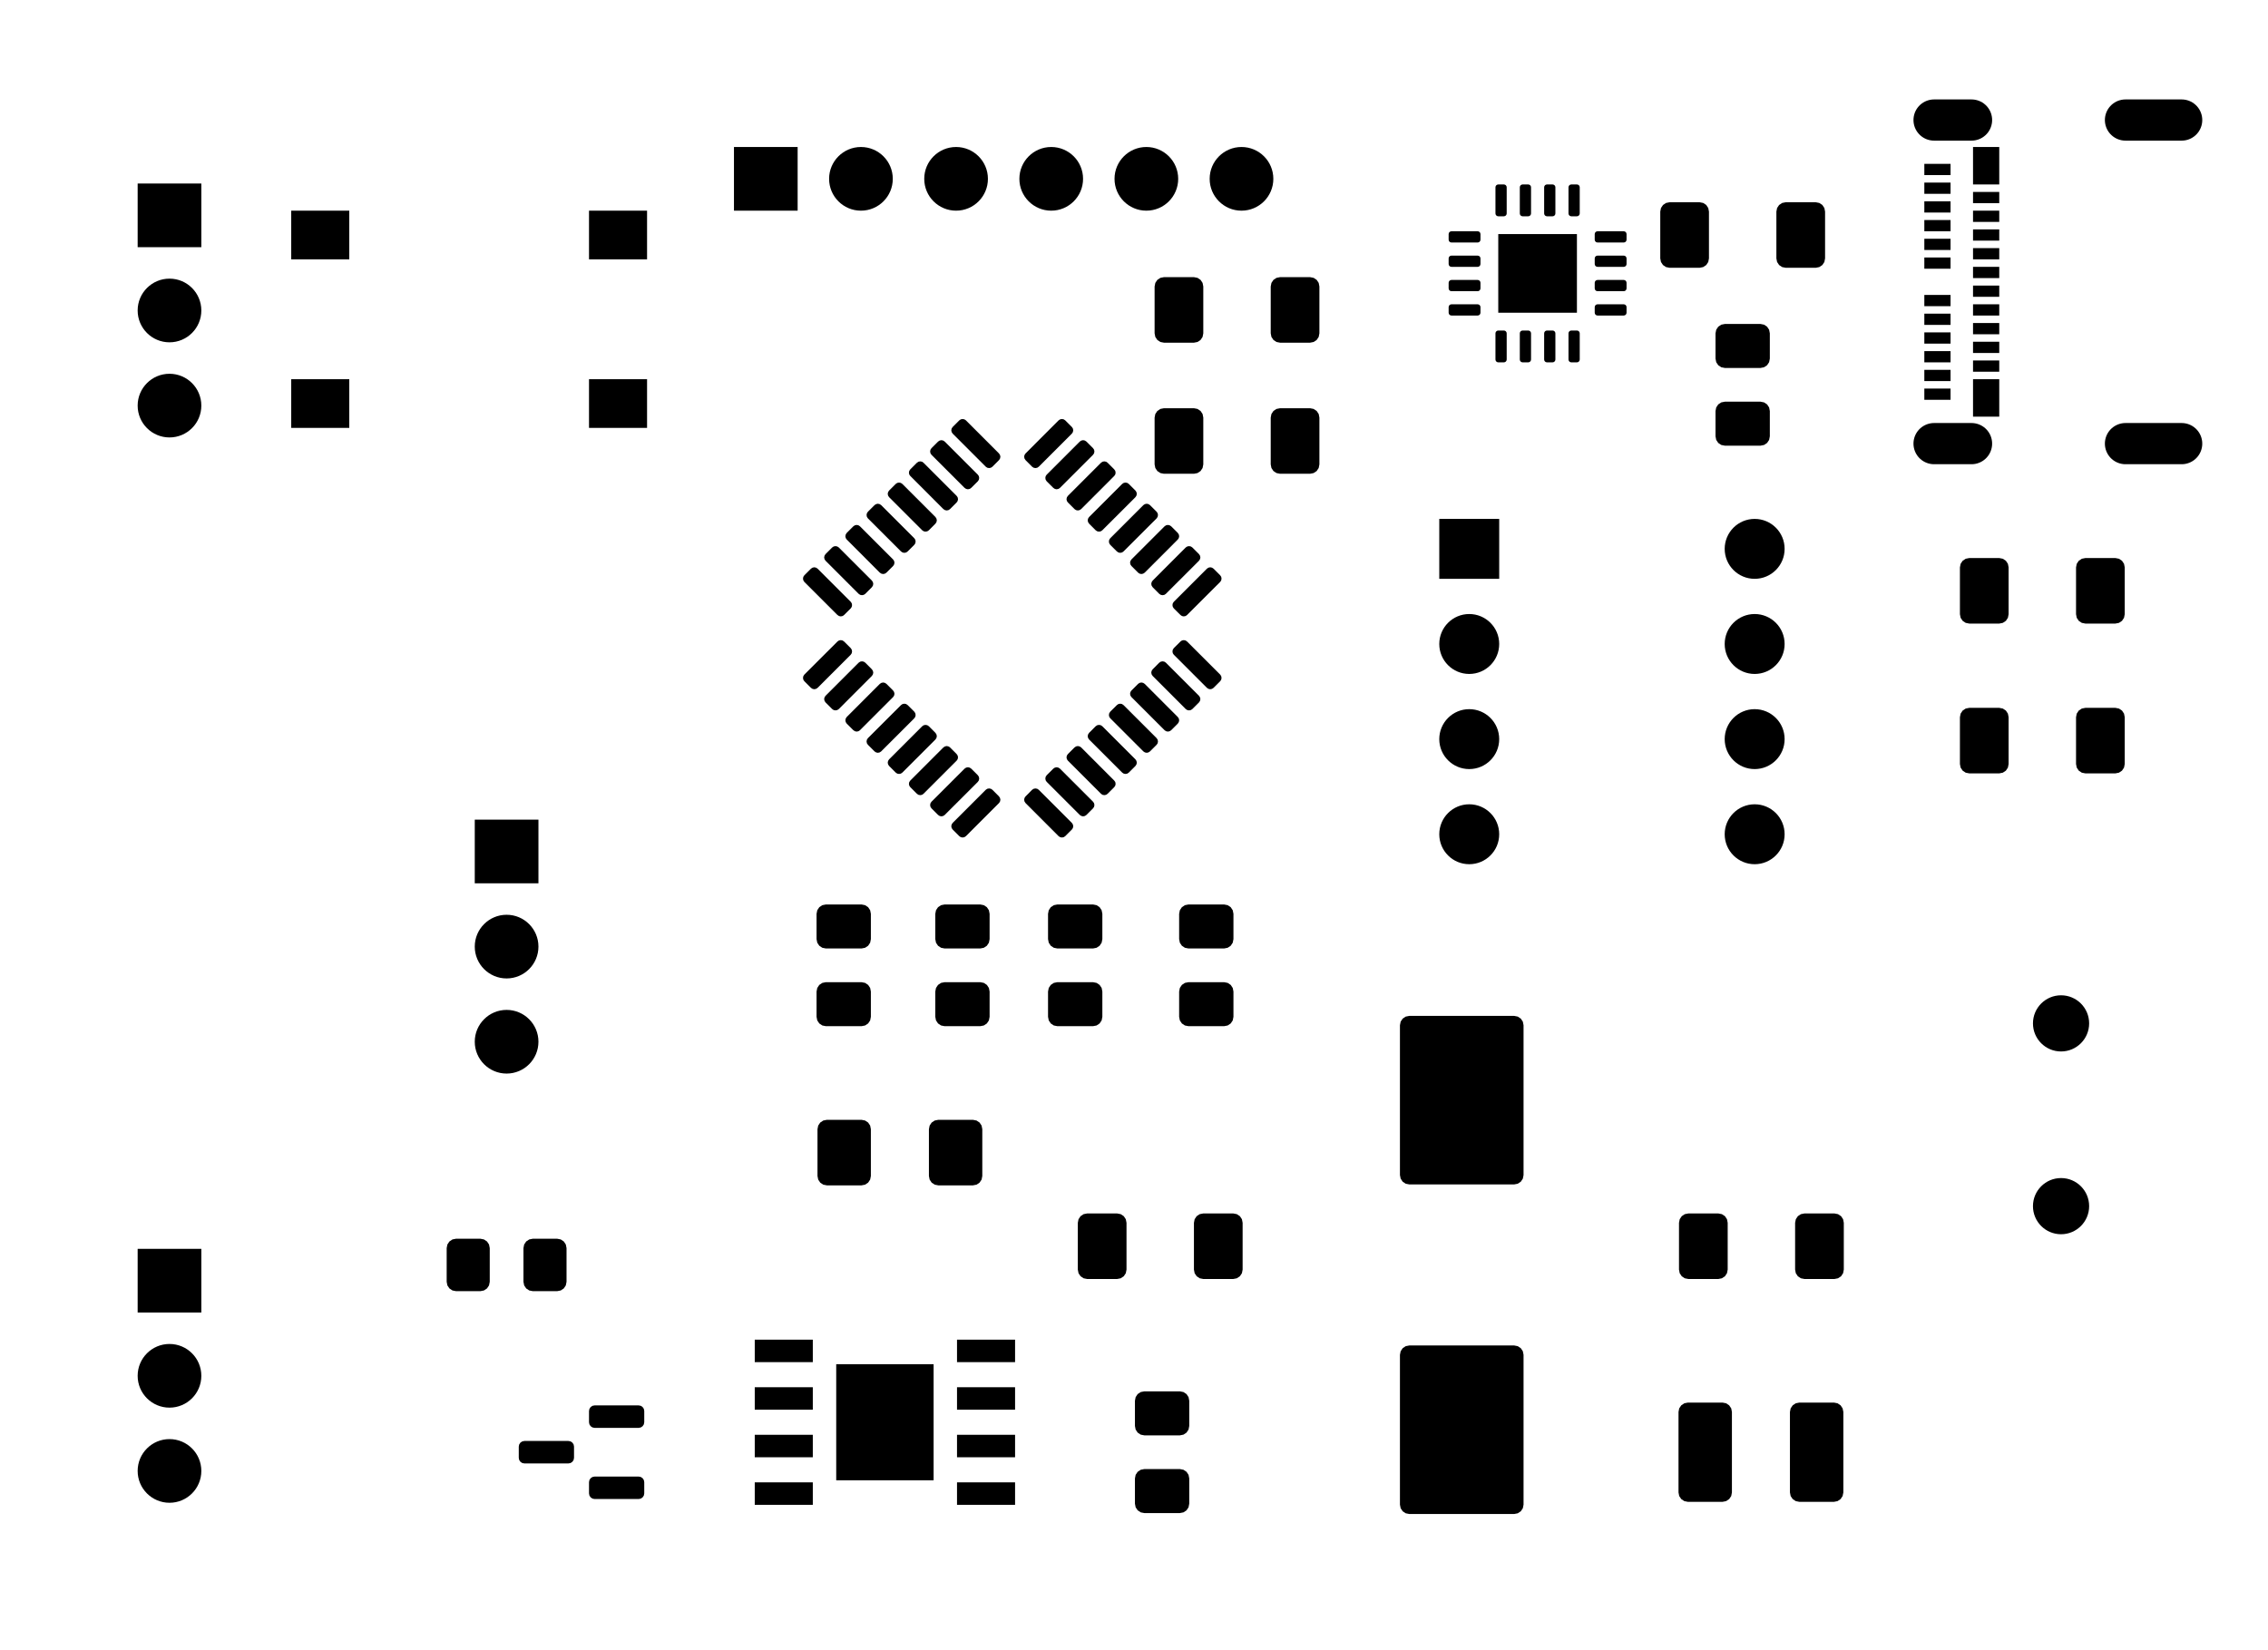 <?xml version="1.0" standalone="no"?>
 <!DOCTYPE svg PUBLIC "-//W3C//DTD SVG 1.1//EN" 
 "http://www.w3.org/Graphics/SVG/1.1/DTD/svg11.dtd"> 
<svg
  xmlns:svg="http://www.w3.org/2000/svg"
  xmlns="http://www.w3.org/2000/svg"
  xmlns:xlink="http://www.w3.org/1999/xlink"
  version="1.1"
  width="60.55mm" height="44.05mm" viewBox="136.975 81.475 60.55 44.05">
<title>SVG Image created as TPS_Calibration_Board-F_Mask.svg date 2025/05/30 06:41:43 </title>
  <desc>Image generated by PCBNEW </desc>
<g style="fill:#000000; fill-opacity:1;stroke:#000000; stroke-opacity:1;
stroke-linecap:round; stroke-linejoin:round;"
 transform="translate(0 0) scale(1 1)">
</g>
<g style="fill:#000000; fill-opacity:1; stroke:none;">
<circle cx="192" cy="108.8" r="0.75" /> 
</g>
<g style="fill:#000000; fill-opacity:1; stroke:none;">
<circle cx="192" cy="113.68" r="0.75" /> 
<path style="fill:#000000; fill-opacity:1; stroke:none;fill-rule:evenodd;"
d="M 175.65,87.725
175.656,87.696
175.672,87.672
175.696,87.656
175.725,87.65
176.425,87.65
176.454,87.656
176.478,87.672
176.494,87.696
176.5,87.725
176.5,87.875
176.494,87.904
176.478,87.928
176.454,87.944
176.425,87.95
175.725,87.95
175.696,87.944
175.672,87.928
175.656,87.904
175.65,87.875
Z" /> 
<path style="fill:#000000; fill-opacity:1; stroke:none;fill-rule:evenodd;"
d="M 175.65,88.375
175.656,88.346
175.672,88.322
175.696,88.306
175.725,88.3
176.425,88.3
176.454,88.306
176.478,88.322
176.494,88.346
176.5,88.375
176.5,88.525
176.494,88.554
176.478,88.578
176.454,88.594
176.425,88.6
175.725,88.6
175.696,88.594
175.672,88.578
175.656,88.554
175.65,88.525
Z" /> 
<path style="fill:#000000; fill-opacity:1; stroke:none;fill-rule:evenodd;"
d="M 175.65,89.025
175.656,88.996
175.672,88.972
175.696,88.956
175.725,88.95
176.425,88.95
176.454,88.956
176.478,88.972
176.494,88.996
176.5,89.025
176.5,89.175
176.494,89.204
176.478,89.228
176.454,89.244
176.425,89.25
175.725,89.25
175.696,89.244
175.672,89.228
175.656,89.204
175.65,89.175
Z" /> 
<path style="fill:#000000; fill-opacity:1; stroke:none;fill-rule:evenodd;"
d="M 175.65,89.675
175.656,89.646
175.672,89.622
175.696,89.606
175.725,89.6
176.425,89.6
176.454,89.606
176.478,89.622
176.494,89.646
176.5,89.675
176.5,89.825
176.494,89.854
176.478,89.878
176.454,89.894
176.425,89.9
175.725,89.9
175.696,89.894
175.672,89.878
175.656,89.854
175.65,89.825
Z" /> 
<path style="fill:#000000; fill-opacity:1; stroke:none;fill-rule:evenodd;"
d="M 176.9,90.375
176.906,90.346
176.922,90.322
176.946,90.306
176.975,90.3
177.125,90.3
177.154,90.306
177.178,90.322
177.194,90.346
177.2,90.375
177.2,91.075
177.194,91.104
177.178,91.128
177.154,91.144
177.125,91.15
176.975,91.15
176.946,91.144
176.922,91.128
176.906,91.104
176.9,91.075
Z" /> 
<path style="fill:#000000; fill-opacity:1; stroke:none;fill-rule:evenodd;"
d="M 177.55,90.375
177.556,90.346
177.572,90.322
177.596,90.306
177.625,90.3
177.775,90.3
177.804,90.306
177.828,90.322
177.844,90.346
177.85,90.375
177.85,91.075
177.844,91.104
177.828,91.128
177.804,91.144
177.775,91.15
177.625,91.15
177.596,91.144
177.572,91.128
177.556,91.104
177.55,91.075
Z" /> 
<path style="fill:#000000; fill-opacity:1; stroke:none;fill-rule:evenodd;"
d="M 178.2,90.375
178.206,90.346
178.222,90.322
178.246,90.306
178.275,90.3
178.425,90.3
178.454,90.306
178.478,90.322
178.494,90.346
178.5,90.375
178.5,91.075
178.494,91.104
178.478,91.128
178.454,91.144
178.425,91.15
178.275,91.15
178.246,91.144
178.222,91.128
178.206,91.104
178.2,91.075
Z" /> 
<path style="fill:#000000; fill-opacity:1; stroke:none;fill-rule:evenodd;"
d="M 178.85,90.375
178.856,90.346
178.872,90.322
178.896,90.306
178.925,90.3
179.075,90.3
179.104,90.306
179.128,90.322
179.144,90.346
179.15,90.375
179.15,91.075
179.144,91.104
179.128,91.128
179.104,91.144
179.075,91.15
178.925,91.15
178.896,91.144
178.872,91.128
178.856,91.104
178.85,91.075
Z" /> 
<path style="fill:#000000; fill-opacity:1; stroke:none;fill-rule:evenodd;"
d="M 179.55,89.675
179.556,89.646
179.572,89.622
179.596,89.606
179.625,89.6
180.325,89.6
180.354,89.606
180.378,89.622
180.394,89.646
180.4,89.675
180.4,89.825
180.394,89.854
180.378,89.878
180.354,89.894
180.325,89.9
179.625,89.9
179.596,89.894
179.572,89.878
179.556,89.854
179.55,89.825
Z" /> 
<path style="fill:#000000; fill-opacity:1; stroke:none;fill-rule:evenodd;"
d="M 179.55,89.025
179.556,88.996
179.572,88.972
179.596,88.956
179.625,88.95
180.325,88.95
180.354,88.956
180.378,88.972
180.394,88.996
180.4,89.025
180.4,89.175
180.394,89.204
180.378,89.228
180.354,89.244
180.325,89.25
179.625,89.25
179.596,89.244
179.572,89.228
179.556,89.204
179.55,89.175
Z" /> 
<path style="fill:#000000; fill-opacity:1; stroke:none;fill-rule:evenodd;"
d="M 179.55,88.375
179.556,88.346
179.572,88.322
179.596,88.306
179.625,88.3
180.325,88.3
180.354,88.306
180.378,88.322
180.394,88.346
180.4,88.375
180.4,88.525
180.394,88.554
180.378,88.578
180.354,88.594
180.325,88.6
179.625,88.6
179.596,88.594
179.572,88.578
179.556,88.554
179.55,88.525
Z" /> 
<path style="fill:#000000; fill-opacity:1; stroke:none;fill-rule:evenodd;"
d="M 179.55,87.725
179.556,87.696
179.572,87.672
179.596,87.656
179.625,87.65
180.325,87.65
180.354,87.656
180.378,87.672
180.394,87.696
180.4,87.725
180.4,87.875
180.394,87.904
180.378,87.928
180.354,87.944
180.325,87.95
179.625,87.95
179.596,87.944
179.572,87.928
179.556,87.904
179.55,87.875
Z" /> 
<path style="fill:#000000; fill-opacity:1; stroke:none;fill-rule:evenodd;"
d="M 178.85,86.475
178.856,86.446
178.872,86.422
178.896,86.406
178.925,86.4
179.075,86.4
179.104,86.406
179.128,86.422
179.144,86.446
179.15,86.475
179.15,87.175
179.144,87.204
179.128,87.228
179.104,87.244
179.075,87.25
178.925,87.25
178.896,87.244
178.872,87.228
178.856,87.204
178.85,87.175
Z" /> 
<path style="fill:#000000; fill-opacity:1; stroke:none;fill-rule:evenodd;"
d="M 178.2,86.475
178.206,86.446
178.222,86.422
178.246,86.406
178.275,86.4
178.425,86.4
178.454,86.406
178.478,86.422
178.494,86.446
178.5,86.475
178.5,87.175
178.494,87.204
178.478,87.228
178.454,87.244
178.425,87.25
178.275,87.25
178.246,87.244
178.222,87.228
178.206,87.204
178.2,87.175
Z" /> 
<path style="fill:#000000; fill-opacity:1; stroke:none;fill-rule:evenodd;"
d="M 177.55,86.475
177.556,86.446
177.572,86.422
177.596,86.406
177.625,86.4
177.775,86.4
177.804,86.406
177.828,86.422
177.844,86.446
177.85,86.475
177.85,87.175
177.844,87.204
177.828,87.228
177.804,87.244
177.775,87.25
177.625,87.25
177.596,87.244
177.572,87.228
177.556,87.204
177.55,87.175
Z" /> 
<path style="fill:#000000; fill-opacity:1; stroke:none;fill-rule:evenodd;"
d="M 176.9,86.475
176.906,86.446
176.922,86.422
176.946,86.406
176.975,86.4
177.125,86.4
177.154,86.406
177.178,86.422
177.194,86.446
177.2,86.475
177.2,87.175
177.194,87.204
177.178,87.228
177.154,87.244
177.125,87.25
176.975,87.25
176.946,87.244
176.922,87.228
176.906,87.204
176.9,87.175
Z" /> 
<path style="fill:#000000; fill-opacity:1; stroke:none;fill-rule:evenodd;"
d="M 176.975,89.825
176.975,87.725
179.075,87.725
179.075,89.825
Z" /> 
<path style="fill:#000000; fill-opacity:1; stroke:none;fill-rule:evenodd;"
d="M 158.449,99.664
158.422,99.624
158.413,99.576
158.422,99.528
158.449,99.487
159.333,98.604
159.374,98.576
159.422,98.567
159.469,98.576
159.51,98.604
159.687,98.78
159.714,98.821
159.723,98.869
159.714,98.917
159.687,98.957
158.803,99.841
158.762,99.868
158.714,99.878
158.667,99.868
158.626,99.841
Z" /> 
<path style="fill:#000000; fill-opacity:1; stroke:none;fill-rule:evenodd;"
d="M 159.015,100.23
158.988,100.189
158.978,100.141
158.988,100.094
159.015,100.053
159.899,99.169
159.939,99.142
159.987,99.133
160.035,99.142
160.076,99.169
160.252,99.346
160.279,99.387
160.289,99.434
160.279,99.482
160.252,99.523
159.369,100.407
159.328,100.434
159.28,100.443
159.232,100.434
159.192,100.407
Z" /> 
<path style="fill:#000000; fill-opacity:1; stroke:none;fill-rule:evenodd;"
d="M 159.581,100.796
159.554,100.755
159.544,100.707
159.554,100.659
159.581,100.619
160.464,99.735
160.505,99.708
160.553,99.698
160.601,99.708
160.641,99.735
160.818,99.912
160.845,99.952
160.855,100
160.845,100.048
160.818,100.088
159.934,100.972
159.894,100.999
159.846,101.009
159.798,100.999
159.757,100.972
Z" /> 
<path style="fill:#000000; fill-opacity:1; stroke:none;fill-rule:evenodd;"
d="M 160.146,101.361
160.119,101.321
160.11,101.273
160.119,101.225
160.146,101.184
161.03,100.301
161.071,100.273
161.119,100.264
161.166,100.273
161.207,100.301
161.384,100.477
161.411,100.518
161.42,100.566
161.411,100.614
161.384,100.654
160.5,101.538
160.459,101.565
160.411,101.575
160.364,101.565
160.323,101.538
Z" /> 
<path style="fill:#000000; fill-opacity:1; stroke:none;fill-rule:evenodd;"
d="M 160.712,101.927
160.685,101.886
160.675,101.839
160.685,101.791
160.712,101.75
161.596,100.866
161.636,100.839
161.684,100.83
161.732,100.839
161.773,100.866
161.949,101.043
161.976,101.084
161.986,101.132
161.976,101.179
161.949,101.22
161.065,102.104
161.025,102.131
160.977,102.14
160.929,102.131
160.889,102.104
Z" /> 
<path style="fill:#000000; fill-opacity:1; stroke:none;fill-rule:evenodd;"
d="M 161.278,102.493
161.25,102.452
161.241,102.404
161.25,102.356
161.278,102.316
162.161,101.432
162.202,101.405
162.25,101.395
162.298,101.405
162.338,101.432
162.515,101.609
162.542,101.649
162.552,101.697
162.542,101.745
162.515,101.785
161.631,102.669
161.591,102.697
161.543,102.706
161.495,102.697
161.454,102.669
Z" /> 
<path style="fill:#000000; fill-opacity:1; stroke:none;fill-rule:evenodd;"
d="M 161.843,103.058
161.816,103.018
161.807,102.97
161.816,102.922
161.843,102.882
162.727,101.998
162.768,101.971
162.816,101.961
162.863,101.971
162.904,101.998
163.081,102.174
163.108,102.215
163.117,102.263
163.108,102.311
163.081,102.351
162.197,103.235
162.156,103.262
162.108,103.272
162.061,103.262
162.02,103.235
Z" /> 
<path style="fill:#000000; fill-opacity:1; stroke:none;fill-rule:evenodd;"
d="M 162.409,103.624
162.382,103.584
162.372,103.536
162.382,103.488
162.409,103.447
163.293,102.563
163.333,102.536
163.381,102.527
163.429,102.536
163.47,102.563
163.646,102.74
163.673,102.781
163.683,102.829
163.673,102.876
163.646,102.917
162.763,103.801
162.722,103.828
162.674,103.837
162.626,103.828
162.586,103.801
Z" /> 
<path style="fill:#000000; fill-opacity:1; stroke:none;fill-rule:evenodd;"
d="M 164.354,102.917
164.327,102.876
164.317,102.829
164.327,102.781
164.354,102.74
164.53,102.563
164.571,102.536
164.619,102.527
164.667,102.536
164.707,102.563
165.591,103.447
165.618,103.488
165.628,103.536
165.618,103.584
165.591,103.624
165.414,103.801
165.374,103.828
165.326,103.837
165.278,103.828
165.237,103.801
Z" /> 
<path style="fill:#000000; fill-opacity:1; stroke:none;fill-rule:evenodd;"
d="M 164.919,102.351
164.892,102.311
164.883,102.263
164.892,102.215
164.919,102.174
165.096,101.998
165.137,101.971
165.184,101.961
165.232,101.971
165.273,101.998
166.157,102.882
166.184,102.922
166.193,102.97
166.184,103.018
166.157,103.058
165.98,103.235
165.939,103.262
165.892,103.272
165.844,103.262
165.803,103.235
Z" /> 
<path style="fill:#000000; fill-opacity:1; stroke:none;fill-rule:evenodd;"
d="M 165.485,101.785
165.458,101.745
165.448,101.697
165.458,101.649
165.485,101.609
165.662,101.432
165.702,101.405
165.75,101.395
165.798,101.405
165.839,101.432
166.722,102.316
166.75,102.356
166.759,102.404
166.75,102.452
166.722,102.493
166.546,102.669
166.505,102.697
166.457,102.706
166.409,102.697
166.369,102.669
Z" /> 
<path style="fill:#000000; fill-opacity:1; stroke:none;fill-rule:evenodd;"
d="M 166.051,101.22
166.024,101.179
166.014,101.132
166.024,101.084
166.051,101.043
166.227,100.866
166.268,100.839
166.316,100.83
166.364,100.839
166.404,100.866
167.288,101.75
167.315,101.791
167.325,101.839
167.315,101.886
167.288,101.927
167.111,102.104
167.071,102.131
167.023,102.14
166.975,102.131
166.935,102.104
Z" /> 
<path style="fill:#000000; fill-opacity:1; stroke:none;fill-rule:evenodd;"
d="M 166.616,100.654
166.589,100.614
166.58,100.566
166.589,100.518
166.616,100.477
166.793,100.301
166.834,100.273
166.881,100.264
166.929,100.273
166.97,100.301
167.854,101.184
167.881,101.225
167.89,101.273
167.881,101.321
167.854,101.361
167.677,101.538
167.636,101.565
167.589,101.575
167.541,101.565
167.5,101.538
Z" /> 
<path style="fill:#000000; fill-opacity:1; stroke:none;fill-rule:evenodd;"
d="M 167.182,100.088
167.155,100.048
167.145,100
167.155,99.952
167.182,99.912
167.359,99.735
167.399,99.708
167.447,99.698
167.495,99.708
167.536,99.735
168.419,100.619
168.446,100.659
168.456,100.707
168.446,100.755
168.419,100.796
168.243,100.972
168.202,100.999
168.154,101.009
168.106,100.999
168.066,100.972
Z" /> 
<path style="fill:#000000; fill-opacity:1; stroke:none;fill-rule:evenodd;"
d="M 167.748,99.523
167.721,99.482
167.711,99.434
167.721,99.387
167.748,99.346
167.924,99.169
167.965,99.142
168.013,99.133
168.061,99.142
168.101,99.169
168.985,100.053
169.012,100.094
169.022,100.141
169.012,100.189
168.985,100.23
168.808,100.407
168.768,100.434
168.72,100.443
168.672,100.434
168.631,100.407
Z" /> 
<path style="fill:#000000; fill-opacity:1; stroke:none;fill-rule:evenodd;"
d="M 168.313,98.957
168.286,98.917
168.277,98.869
168.286,98.821
168.313,98.78
168.49,98.604
168.531,98.576
168.578,98.567
168.626,98.576
168.667,98.604
169.551,99.487
169.578,99.528
169.587,99.576
169.578,99.624
169.551,99.664
169.374,99.841
169.333,99.868
169.286,99.878
169.238,99.868
169.197,99.841
Z" /> 
<path style="fill:#000000; fill-opacity:1; stroke:none;fill-rule:evenodd;"
d="M 168.313,97.72
168.286,97.679
168.277,97.631
168.286,97.583
168.313,97.543
169.197,96.659
169.238,96.632
169.286,96.622
169.333,96.632
169.374,96.659
169.551,96.836
169.578,96.876
169.587,96.924
169.578,96.972
169.551,97.013
168.667,97.896
168.626,97.924
168.578,97.933
168.531,97.924
168.49,97.896
Z" /> 
<path style="fill:#000000; fill-opacity:1; stroke:none;fill-rule:evenodd;"
d="M 167.748,97.154
167.721,97.113
167.711,97.066
167.721,97.018
167.748,96.977
168.631,96.093
168.672,96.066
168.72,96.057
168.768,96.066
168.808,96.093
168.985,96.27
169.012,96.311
169.022,96.359
169.012,96.406
168.985,96.447
168.101,97.331
168.061,97.358
168.013,97.367
167.965,97.358
167.924,97.331
Z" /> 
<path style="fill:#000000; fill-opacity:1; stroke:none;fill-rule:evenodd;"
d="M 167.182,96.588
167.155,96.548
167.145,96.5
167.155,96.452
167.182,96.412
168.066,95.528
168.106,95.501
168.154,95.491
168.202,95.501
168.243,95.528
168.419,95.704
168.446,95.745
168.456,95.793
168.446,95.841
168.419,95.881
167.536,96.765
167.495,96.792
167.447,96.802
167.399,96.792
167.359,96.765
Z" /> 
<path style="fill:#000000; fill-opacity:1; stroke:none;fill-rule:evenodd;"
d="M 166.616,96.023
166.589,95.982
166.58,95.934
166.589,95.886
166.616,95.846
167.5,94.962
167.541,94.935
167.589,94.925
167.636,94.935
167.677,94.962
167.854,95.139
167.881,95.179
167.89,95.227
167.881,95.275
167.854,95.316
166.97,96.199
166.929,96.227
166.881,96.236
166.834,96.227
166.793,96.199
Z" /> 
<path style="fill:#000000; fill-opacity:1; stroke:none;fill-rule:evenodd;"
d="M 166.051,95.457
166.024,95.416
166.014,95.368
166.024,95.321
166.051,95.28
166.935,94.396
166.975,94.369
167.023,94.36
167.071,94.369
167.111,94.396
167.288,94.573
167.315,94.614
167.325,94.661
167.315,94.709
167.288,94.75
166.404,95.634
166.364,95.661
166.316,95.67
166.268,95.661
166.227,95.634
Z" /> 
<path style="fill:#000000; fill-opacity:1; stroke:none;fill-rule:evenodd;"
d="M 165.485,94.891
165.458,94.851
165.448,94.803
165.458,94.755
165.485,94.715
166.369,93.831
166.409,93.803
166.457,93.794
166.505,93.803
166.546,93.831
166.722,94.007
166.75,94.048
166.759,94.096
166.75,94.144
166.722,94.184
165.839,95.068
165.798,95.095
165.75,95.105
165.702,95.095
165.662,95.068
Z" /> 
<path style="fill:#000000; fill-opacity:1; stroke:none;fill-rule:evenodd;"
d="M 164.919,94.326
164.892,94.285
164.883,94.237
164.892,94.189
164.919,94.149
165.803,93.265
165.844,93.238
165.892,93.228
165.939,93.238
165.98,93.265
166.157,93.442
166.184,93.482
166.193,93.53
166.184,93.578
166.157,93.618
165.273,94.502
165.232,94.529
165.184,94.539
165.137,94.529
165.096,94.502
Z" /> 
<path style="fill:#000000; fill-opacity:1; stroke:none;fill-rule:evenodd;"
d="M 164.354,93.76
164.327,93.719
164.317,93.671
164.327,93.624
164.354,93.583
165.237,92.699
165.278,92.672
165.326,92.663
165.374,92.672
165.414,92.699
165.591,92.876
165.618,92.916
165.628,92.964
165.618,93.012
165.591,93.053
164.707,93.937
164.667,93.964
164.619,93.973
164.571,93.964
164.53,93.937
Z" /> 
<path style="fill:#000000; fill-opacity:1; stroke:none;fill-rule:evenodd;"
d="M 162.409,93.053
162.382,93.012
162.372,92.964
162.382,92.916
162.409,92.876
162.586,92.699
162.626,92.672
162.674,92.663
162.722,92.672
162.763,92.699
163.646,93.583
163.673,93.624
163.683,93.671
163.673,93.719
163.646,93.76
163.47,93.937
163.429,93.964
163.381,93.973
163.333,93.964
163.293,93.937
Z" /> 
<path style="fill:#000000; fill-opacity:1; stroke:none;fill-rule:evenodd;"
d="M 161.843,93.618
161.816,93.578
161.807,93.53
161.816,93.482
161.843,93.442
162.02,93.265
162.061,93.238
162.108,93.228
162.156,93.238
162.197,93.265
163.081,94.149
163.108,94.189
163.117,94.237
163.108,94.285
163.081,94.326
162.904,94.502
162.863,94.529
162.816,94.539
162.768,94.529
162.727,94.502
Z" /> 
<path style="fill:#000000; fill-opacity:1; stroke:none;fill-rule:evenodd;"
d="M 161.278,94.184
161.25,94.144
161.241,94.096
161.25,94.048
161.278,94.007
161.454,93.831
161.495,93.803
161.543,93.794
161.591,93.803
161.631,93.831
162.515,94.715
162.542,94.755
162.552,94.803
162.542,94.851
162.515,94.891
162.338,95.068
162.298,95.095
162.25,95.105
162.202,95.095
162.161,95.068
Z" /> 
<path style="fill:#000000; fill-opacity:1; stroke:none;fill-rule:evenodd;"
d="M 160.712,94.75
160.685,94.709
160.675,94.661
160.685,94.614
160.712,94.573
160.889,94.396
160.929,94.369
160.977,94.36
161.025,94.369
161.065,94.396
161.949,95.28
161.976,95.321
161.986,95.368
161.976,95.416
161.949,95.457
161.773,95.634
161.732,95.661
161.684,95.67
161.636,95.661
161.596,95.634
Z" /> 
<path style="fill:#000000; fill-opacity:1; stroke:none;fill-rule:evenodd;"
d="M 160.146,95.316
160.119,95.275
160.11,95.227
160.119,95.179
160.146,95.139
160.323,94.962
160.364,94.935
160.411,94.925
160.459,94.935
160.5,94.962
161.384,95.846
161.411,95.886
161.42,95.934
161.411,95.982
161.384,96.023
161.207,96.199
161.166,96.227
161.119,96.236
161.071,96.227
161.03,96.199
Z" /> 
<path style="fill:#000000; fill-opacity:1; stroke:none;fill-rule:evenodd;"
d="M 159.581,95.881
159.554,95.841
159.544,95.793
159.554,95.745
159.581,95.704
159.757,95.528
159.798,95.501
159.846,95.491
159.894,95.501
159.934,95.528
160.818,96.412
160.845,96.452
160.855,96.5
160.845,96.548
160.818,96.588
160.641,96.765
160.601,96.792
160.553,96.802
160.505,96.792
160.464,96.765
Z" /> 
<path style="fill:#000000; fill-opacity:1; stroke:none;fill-rule:evenodd;"
d="M 159.015,96.447
158.988,96.406
158.978,96.359
158.988,96.311
159.015,96.27
159.192,96.093
159.232,96.066
159.28,96.057
159.328,96.066
159.369,96.093
160.252,96.977
160.279,97.018
160.289,97.066
160.279,97.113
160.252,97.154
160.076,97.331
160.035,97.358
159.987,97.367
159.939,97.358
159.899,97.331
Z" /> 
<path style="fill:#000000; fill-opacity:1; stroke:none;fill-rule:evenodd;"
d="M 158.449,97.013
158.422,96.972
158.413,96.924
158.422,96.876
158.449,96.836
158.626,96.659
158.667,96.632
158.714,96.622
158.762,96.632
158.803,96.659
159.687,97.543
159.714,97.583
159.723,97.631
159.714,97.679
159.687,97.72
159.51,97.896
159.469,97.924
159.422,97.933
159.374,97.924
159.333,97.896
Z" /> 
</g>
<g style="fill:#000000; fill-opacity:1; stroke:none;">
<circle cx="183.82" cy="96.13" r="0.8" /> 
<circle cx="183.82" cy="98.67" r="0.8" /> 
<circle cx="183.82" cy="101.21" r="0.8" /> 
<circle cx="183.82" cy="103.75" r="0.8" /> 
<circle cx="176.2" cy="103.75" r="0.8" /> 
<circle cx="176.2" cy="101.21" r="0.8" /> 
<circle cx="176.2" cy="98.67" r="0.8" /> 
<path style="fill:#000000; fill-opacity:1; stroke:none;fill-rule:evenodd;"
d="M 175.4,96.93
175.4,95.33
177,95.33
177,96.93
Z" /> 
<path style="fill:#000000; fill-opacity:1; stroke:none;fill-rule:evenodd;"
d="M 154.25,91.6
154.25,92.9
152.7,92.9
152.7,91.6
Z" /> 
<path style="fill:#000000; fill-opacity:1; stroke:none;fill-rule:evenodd;"
d="M 146.3,91.6
146.3,92.9
144.75,92.9
144.75,91.6
Z" /> 
<path style="fill:#000000; fill-opacity:1; stroke:none;fill-rule:evenodd;"
d="M 154.25,87.1
154.25,88.4
152.7,88.4
152.7,87.1
Z" /> 
<path style="fill:#000000; fill-opacity:1; stroke:none;fill-rule:evenodd;"
d="M 146.3,87.1
146.3,88.4
144.75,88.4
144.75,87.1
Z" /> 
<path style="fill:#000000; fill-opacity:1; stroke:none;fill-rule:evenodd;"
d="M 168.85,114.125
168.869,114.029
168.923,113.948
169.004,113.894
169.1,113.875
169.9,113.875
169.996,113.894
170.077,113.948
170.131,114.029
170.15,114.125
170.15,115.375
170.131,115.471
170.077,115.552
169.996,115.606
169.9,115.625
169.1,115.625
169.004,115.606
168.923,115.552
168.869,115.471
168.85,115.375
Z" /> 
<path style="fill:#000000; fill-opacity:1; stroke:none;fill-rule:evenodd;"
d="M 165.75,114.125
165.769,114.029
165.823,113.948
165.904,113.894
166,113.875
166.8,113.875
166.896,113.894
166.977,113.948
167.031,114.029
167.05,114.125
167.05,115.375
167.031,115.471
166.977,115.552
166.896,115.606
166.8,115.625
166,115.625
165.904,115.606
165.823,115.552
165.769,115.471
165.75,115.375
Z" /> 
<path style="fill:#000000; fill-opacity:1; stroke:none;fill-rule:evenodd;"
d="M 189.3,100.625
189.319,100.529
189.373,100.448
189.454,100.394
189.55,100.375
190.35,100.375
190.446,100.394
190.527,100.448
190.581,100.529
190.6,100.625
190.6,101.875
190.581,101.971
190.527,102.052
190.446,102.106
190.35,102.125
189.55,102.125
189.454,102.106
189.373,102.052
189.319,101.971
189.3,101.875
Z" /> 
<path style="fill:#000000; fill-opacity:1; stroke:none;fill-rule:evenodd;"
d="M 192.4,100.625
192.419,100.529
192.473,100.448
192.554,100.394
192.65,100.375
193.45,100.375
193.546,100.394
193.627,100.448
193.681,100.529
193.7,100.625
193.7,101.875
193.681,101.971
193.627,102.052
193.546,102.106
193.45,102.125
192.65,102.125
192.554,102.106
192.473,102.052
192.419,101.971
192.4,101.875
Z" /> 
<path style="fill:#000000; fill-opacity:1; stroke:none;fill-rule:evenodd;"
d="M 186.2,115.375
186.181,115.471
186.127,115.552
186.046,115.606
185.95,115.625
185.15,115.625
185.054,115.606
184.973,115.552
184.919,115.471
184.9,115.375
184.9,114.125
184.919,114.029
184.973,113.948
185.054,113.894
185.15,113.875
185.95,113.875
186.046,113.894
186.127,113.948
186.181,114.029
186.2,114.125
Z" /> 
<path style="fill:#000000; fill-opacity:1; stroke:none;fill-rule:evenodd;"
d="M 183.1,115.375
183.081,115.471
183.027,115.552
182.946,115.606
182.85,115.625
182.05,115.625
181.954,115.606
181.873,115.552
181.819,115.471
181.8,115.375
181.8,114.125
181.819,114.029
181.873,113.948
181.954,113.894
182.05,113.875
182.85,113.875
182.946,113.894
183.027,113.948
183.081,114.029
183.1,114.125
Z" /> 
<path style="fill:#000000; fill-opacity:1; stroke:none;fill-rule:evenodd;"
d="M 189.3,96.625
189.319,96.529
189.373,96.448
189.454,96.394
189.55,96.375
190.35,96.375
190.446,96.394
190.527,96.448
190.581,96.529
190.6,96.625
190.6,97.875
190.581,97.971
190.527,98.052
190.446,98.106
190.35,98.125
189.55,98.125
189.454,98.106
189.373,98.052
189.319,97.971
189.3,97.875
Z" /> 
<path style="fill:#000000; fill-opacity:1; stroke:none;fill-rule:evenodd;"
d="M 192.4,96.625
192.419,96.529
192.473,96.448
192.554,96.394
192.65,96.375
193.45,96.375
193.546,96.394
193.627,96.448
193.681,96.529
193.7,96.625
193.7,97.875
193.681,97.971
193.627,98.052
193.546,98.106
193.45,98.125
192.65,98.125
192.554,98.106
192.473,98.052
192.419,97.971
192.4,97.875
Z" /> 
<path style="fill:#000000; fill-opacity:1; stroke:none;fill-rule:evenodd;"
d="M 181.3,87.125
181.319,87.029
181.373,86.948
181.454,86.894
181.55,86.875
182.35,86.875
182.446,86.894
182.527,86.948
182.581,87.029
182.6,87.125
182.6,88.375
182.581,88.471
182.527,88.552
182.446,88.606
182.35,88.625
181.55,88.625
181.454,88.606
181.373,88.552
181.319,88.471
181.3,88.375
Z" /> 
<path style="fill:#000000; fill-opacity:1; stroke:none;fill-rule:evenodd;"
d="M 184.4,87.125
184.419,87.029
184.473,86.948
184.554,86.894
184.65,86.875
185.45,86.875
185.546,86.894
185.627,86.948
185.681,87.029
185.7,87.125
185.7,88.375
185.681,88.471
185.627,88.552
185.546,88.606
185.45,88.625
184.65,88.625
184.554,88.606
184.473,88.552
184.419,88.471
184.4,88.375
Z" /> 
<path style="fill:#000000; fill-opacity:1; stroke:none;fill-rule:evenodd;"
d="M 172.2,93.875
172.181,93.971
172.127,94.052
172.046,94.106
171.95,94.125
171.15,94.125
171.054,94.106
170.973,94.052
170.919,93.971
170.9,93.875
170.9,92.625
170.919,92.529
170.973,92.448
171.054,92.394
171.15,92.375
171.95,92.375
172.046,92.394
172.127,92.448
172.181,92.529
172.2,92.625
Z" /> 
<path style="fill:#000000; fill-opacity:1; stroke:none;fill-rule:evenodd;"
d="M 169.1,93.875
169.081,93.971
169.027,94.052
168.946,94.106
168.85,94.125
168.05,94.125
167.954,94.106
167.873,94.052
167.819,93.971
167.8,93.875
167.8,92.625
167.819,92.529
167.873,92.448
167.954,92.394
168.05,92.375
168.85,92.375
168.946,92.394
169.027,92.448
169.081,92.529
169.1,92.625
Z" /> 
<path style="fill:#000000; fill-opacity:1; stroke:none;fill-rule:evenodd;"
d="M 172.2,90.375
172.181,90.471
172.127,90.552
172.046,90.606
171.95,90.625
171.15,90.625
171.054,90.606
170.973,90.552
170.919,90.471
170.9,90.375
170.9,89.125
170.919,89.029
170.973,88.948
171.054,88.894
171.15,88.875
171.95,88.875
172.046,88.894
172.127,88.948
172.181,89.029
172.2,89.125
Z" /> 
<path style="fill:#000000; fill-opacity:1; stroke:none;fill-rule:evenodd;"
d="M 169.1,90.375
169.081,90.471
169.027,90.552
168.946,90.606
168.85,90.625
168.05,90.625
167.954,90.606
167.873,90.552
167.819,90.471
167.8,90.375
167.8,89.125
167.819,89.029
167.873,88.948
167.954,88.894
168.05,88.875
168.85,88.875
168.946,88.894
169.027,88.948
169.081,89.029
169.1,89.125
Z" /> 
<path style="fill:#000000; fill-opacity:1; stroke:none;fill-rule:evenodd;"
d="M 154.175,121.35
154.164,121.407
154.131,121.456
154.082,121.489
154.025,121.5
152.85,121.5
152.793,121.489
152.744,121.456
152.711,121.407
152.7,121.35
152.7,121.05
152.711,120.993
152.744,120.944
152.793,120.911
152.85,120.9
154.025,120.9
154.082,120.911
154.131,120.944
154.164,120.993
154.175,121.05
Z" /> 
<path style="fill:#000000; fill-opacity:1; stroke:none;fill-rule:evenodd;"
d="M 154.175,119.45
154.164,119.507
154.131,119.556
154.082,119.589
154.025,119.6
152.85,119.6
152.793,119.589
152.744,119.556
152.711,119.507
152.7,119.45
152.7,119.15
152.711,119.093
152.744,119.044
152.793,119.011
152.85,119
154.025,119
154.082,119.011
154.131,119.044
154.164,119.093
154.175,119.15
Z" /> 
<path style="fill:#000000; fill-opacity:1; stroke:none;fill-rule:evenodd;"
d="M 152.3,120.4
152.289,120.457
152.256,120.506
152.207,120.539
152.15,120.55
150.975,120.55
150.918,120.539
150.869,120.506
150.836,120.457
150.825,120.4
150.825,120.1
150.836,120.043
150.869,119.994
150.918,119.961
150.975,119.95
152.15,119.95
152.207,119.961
152.256,119.994
152.289,120.043
152.3,120.1
Z" /> 
</g>
<g style="fill:none; 
stroke:#000000; stroke-width:1.1; stroke-opacity:1; 
stroke-linecap:round; stroke-linejoin:round;">
<path d="M193.72 84.68
L195.22 84.68
" />
<path d="M188.61 84.68
L189.61 84.68
" />
<path d="M193.72 93.32
L195.22 93.32
" />
<path d="M188.61 93.32
L189.61 93.32
" />
<path style="fill:#000000; fill-opacity:1; stroke:none;fill-rule:evenodd;"
d="M 190.35,92.6
189.65,92.6
189.65,91.6
190.35,91.6
Z" /> 
<path style="fill:#000000; fill-opacity:1; stroke:none;fill-rule:evenodd;"
d="M 190.35,91.4
189.65,91.4
189.65,91.1
190.35,91.1
Z" /> 
<path style="fill:#000000; fill-opacity:1; stroke:none;fill-rule:evenodd;"
d="M 190.35,90.9
189.65,90.9
189.65,90.6
190.35,90.6
Z" /> 
<path style="fill:#000000; fill-opacity:1; stroke:none;fill-rule:evenodd;"
d="M 190.35,90.4
189.65,90.4
189.65,90.1
190.35,90.1
Z" /> 
<path style="fill:#000000; fill-opacity:1; stroke:none;fill-rule:evenodd;"
d="M 190.35,89.9
189.65,89.9
189.65,89.6
190.35,89.6
Z" /> 
<path style="fill:#000000; fill-opacity:1; stroke:none;fill-rule:evenodd;"
d="M 190.35,89.4
189.65,89.4
189.65,89.1
190.35,89.1
Z" /> 
<path style="fill:#000000; fill-opacity:1; stroke:none;fill-rule:evenodd;"
d="M 190.35,88.9
189.65,88.9
189.65,88.6
190.35,88.6
Z" /> 
<path style="fill:#000000; fill-opacity:1; stroke:none;fill-rule:evenodd;"
d="M 190.35,88.4
189.65,88.4
189.65,88.1
190.35,88.1
Z" /> 
<path style="fill:#000000; fill-opacity:1; stroke:none;fill-rule:evenodd;"
d="M 190.35,87.9
189.65,87.9
189.65,87.6
190.35,87.6
Z" /> 
<path style="fill:#000000; fill-opacity:1; stroke:none;fill-rule:evenodd;"
d="M 190.35,87.4
189.65,87.4
189.65,87.1
190.35,87.1
Z" /> 
<path style="fill:#000000; fill-opacity:1; stroke:none;fill-rule:evenodd;"
d="M 190.35,86.9
189.65,86.9
189.65,86.6
190.35,86.6
Z" /> 
<path style="fill:#000000; fill-opacity:1; stroke:none;fill-rule:evenodd;"
d="M 190.35,86.4
189.65,86.4
189.65,85.4
190.35,85.4
Z" /> 
<path style="fill:#000000; fill-opacity:1; stroke:none;fill-rule:evenodd;"
d="M 189.05,86.15
188.35,86.15
188.35,85.85
189.05,85.85
Z" /> 
<path style="fill:#000000; fill-opacity:1; stroke:none;fill-rule:evenodd;"
d="M 189.05,86.65
188.35,86.65
188.35,86.35
189.05,86.35
Z" /> 
<path style="fill:#000000; fill-opacity:1; stroke:none;fill-rule:evenodd;"
d="M 189.05,87.15
188.35,87.15
188.35,86.85
189.05,86.85
Z" /> 
<path style="fill:#000000; fill-opacity:1; stroke:none;fill-rule:evenodd;"
d="M 189.05,87.65
188.35,87.65
188.35,87.35
189.05,87.35
Z" /> 
<path style="fill:#000000; fill-opacity:1; stroke:none;fill-rule:evenodd;"
d="M 189.05,88.15
188.35,88.15
188.35,87.85
189.05,87.85
Z" /> 
<path style="fill:#000000; fill-opacity:1; stroke:none;fill-rule:evenodd;"
d="M 189.05,88.65
188.35,88.65
188.35,88.35
189.05,88.35
Z" /> 
<path style="fill:#000000; fill-opacity:1; stroke:none;fill-rule:evenodd;"
d="M 189.05,89.65
188.35,89.65
188.35,89.35
189.05,89.35
Z" /> 
<path style="fill:#000000; fill-opacity:1; stroke:none;fill-rule:evenodd;"
d="M 189.05,90.15
188.35,90.15
188.35,89.85
189.05,89.85
Z" /> 
<path style="fill:#000000; fill-opacity:1; stroke:none;fill-rule:evenodd;"
d="M 189.05,90.65
188.35,90.65
188.35,90.35
189.05,90.35
Z" /> 
<path style="fill:#000000; fill-opacity:1; stroke:none;fill-rule:evenodd;"
d="M 189.05,91.15
188.35,91.15
188.35,90.85
189.05,90.85
Z" /> 
<path style="fill:#000000; fill-opacity:1; stroke:none;fill-rule:evenodd;"
d="M 189.05,91.65
188.35,91.65
188.35,91.35
189.05,91.35
Z" /> 
<path style="fill:#000000; fill-opacity:1; stroke:none;fill-rule:evenodd;"
d="M 189.05,92.15
188.35,92.15
188.35,91.85
189.05,91.85
Z" /> 
<path style="fill:#000000; fill-opacity:1; stroke:none;fill-rule:evenodd;"
d="M 184.762,119.175
184.781,119.079
184.836,118.998
184.917,118.944
185.012,118.925
185.938,118.925
186.033,118.944
186.114,118.998
186.168,119.079
186.188,119.175
186.188,121.325
186.168,121.421
186.114,121.502
186.033,121.556
185.938,121.575
185.012,121.575
184.917,121.556
184.836,121.502
184.781,121.421
184.762,121.325
Z" /> 
<path style="fill:#000000; fill-opacity:1; stroke:none;fill-rule:evenodd;"
d="M 181.787,119.175
181.806,119.079
181.861,118.998
181.942,118.944
182.037,118.925
182.963,118.925
183.058,118.944
183.139,118.998
183.194,119.079
183.213,119.175
183.213,121.325
183.194,121.421
183.139,121.502
183.058,121.556
182.963,121.575
182.037,121.575
181.942,121.556
181.861,121.502
181.806,121.421
181.787,121.325
Z" /> 
<path style="fill:#000000; fill-opacity:1; stroke:none;fill-rule:evenodd;"
d="M 149.65,105.06
149.65,103.36
151.35,103.36
151.35,105.06
Z" /> 
</g>
<g style="fill:#000000; fill-opacity:1; stroke:none;">
<circle cx="150.5" cy="106.75" r="0.85" /> 
<circle cx="150.5" cy="109.29" r="0.85" /> 
<path style="fill:#000000; fill-opacity:1; stroke:none;fill-rule:evenodd;"
d="M 158.27,87.1
156.57,87.1
156.57,85.4
158.27,85.4
Z" /> 
<circle cx="159.96" cy="86.25" r="0.85" /> 
<circle cx="162.5" cy="86.25" r="0.85" /> 
<circle cx="165.04" cy="86.25" r="0.85" /> 
<circle cx="167.58" cy="86.25" r="0.85" /> 
<circle cx="170.12" cy="86.25" r="0.85" /> 
<path style="fill:#000000; fill-opacity:1; stroke:none;fill-rule:evenodd;"
d="M 140.65,88.075
140.65,86.375
142.35,86.375
142.35,88.075
Z" /> 
<circle cx="141.5" cy="89.765" r="0.85" /> 
<circle cx="141.5" cy="92.305" r="0.85" /> 
<path style="fill:#000000; fill-opacity:1; stroke:none;fill-rule:evenodd;"
d="M 140.65,116.52
140.65,114.82
142.35,114.82
142.35,116.52
Z" /> 
<circle cx="141.5" cy="118.21" r="0.85" /> 
<circle cx="141.5" cy="120.75" r="0.85" /> 
<path style="fill:#000000; fill-opacity:1; stroke:none;fill-rule:evenodd;"
d="M 148.9,114.8
148.919,114.704
148.973,114.623
149.054,114.569
149.15,114.55
149.8,114.55
149.896,114.569
149.977,114.623
150.031,114.704
150.05,114.8
150.05,115.7
150.031,115.796
149.977,115.877
149.896,115.931
149.8,115.95
149.15,115.95
149.054,115.931
148.973,115.877
148.919,115.796
148.9,115.7
Z" /> 
<path style="fill:#000000; fill-opacity:1; stroke:none;fill-rule:evenodd;"
d="M 150.95,114.8
150.969,114.704
151.023,114.623
151.104,114.569
151.2,114.55
151.85,114.55
151.946,114.569
152.027,114.623
152.081,114.704
152.1,114.8
152.1,115.7
152.081,115.796
152.027,115.877
151.946,115.931
151.85,115.95
151.2,115.95
151.104,115.931
151.023,115.877
150.969,115.796
150.95,115.7
Z" /> 
<path style="fill:#000000; fill-opacity:1; stroke:none;fill-rule:evenodd;"
d="M 177.65,121.65
177.631,121.746
177.577,121.827
177.496,121.881
177.4,121.9
174.6,121.9
174.504,121.881
174.423,121.827
174.369,121.746
174.35,121.65
174.35,117.65
174.369,117.554
174.423,117.473
174.504,117.419
174.6,117.4
177.4,117.4
177.496,117.419
177.577,117.473
177.631,117.554
177.65,117.65
Z" /> 
<path style="fill:#000000; fill-opacity:1; stroke:none;fill-rule:evenodd;"
d="M 177.65,112.85
177.631,112.946
177.577,113.027
177.496,113.081
177.4,113.1
174.6,113.1
174.504,113.081
174.423,113.027
174.369,112.946
174.35,112.85
174.35,108.85
174.369,108.754
174.423,108.673
174.504,108.619
174.6,108.6
177.4,108.6
177.496,108.619
177.577,108.673
177.631,108.754
177.65,108.85
Z" /> 
<path style="fill:#000000; fill-opacity:1; stroke:none;fill-rule:evenodd;"
d="M 168.475,120.7
168.571,120.719
168.652,120.773
168.706,120.854
168.725,120.95
168.725,121.625
168.706,121.721
168.652,121.802
168.571,121.856
168.475,121.875
167.525,121.875
167.429,121.856
167.348,121.802
167.294,121.721
167.275,121.625
167.275,120.95
167.294,120.854
167.348,120.773
167.429,120.719
167.525,120.7
Z" /> 
<path style="fill:#000000; fill-opacity:1; stroke:none;fill-rule:evenodd;"
d="M 168.475,118.625
168.571,118.644
168.652,118.698
168.706,118.779
168.725,118.875
168.725,119.55
168.706,119.646
168.652,119.727
168.571,119.781
168.475,119.8
167.525,119.8
167.429,119.781
167.348,119.727
167.294,119.646
167.275,119.55
167.275,118.875
167.294,118.779
167.348,118.698
167.429,118.644
167.525,118.625
Z" /> 
<path style="fill:#000000; fill-opacity:1; stroke:none;fill-rule:evenodd;"
d="M 183.975,92.2
184.071,92.219
184.152,92.273
184.206,92.354
184.225,92.45
184.225,93.125
184.206,93.221
184.152,93.302
184.071,93.356
183.975,93.375
183.025,93.375
182.929,93.356
182.848,93.302
182.794,93.221
182.775,93.125
182.775,92.45
182.794,92.354
182.848,92.273
182.929,92.219
183.025,92.2
Z" /> 
<path style="fill:#000000; fill-opacity:1; stroke:none;fill-rule:evenodd;"
d="M 183.975,90.125
184.071,90.144
184.152,90.198
184.206,90.279
184.225,90.375
184.225,91.05
184.206,91.146
184.152,91.227
184.071,91.281
183.975,91.3
183.025,91.3
182.929,91.281
182.848,91.227
182.794,91.146
182.775,91.05
182.775,90.375
182.794,90.279
182.848,90.198
182.929,90.144
183.025,90.125
Z" /> 
<path style="fill:#000000; fill-opacity:1; stroke:none;fill-rule:evenodd;"
d="M 168.705,106.8
168.609,106.781
168.528,106.727
168.474,106.646
168.455,106.55
168.455,105.875
168.474,105.779
168.528,105.698
168.609,105.644
168.705,105.625
169.655,105.625
169.751,105.644
169.832,105.698
169.886,105.779
169.905,105.875
169.905,106.55
169.886,106.646
169.832,106.727
169.751,106.781
169.655,106.8
Z" /> 
<path style="fill:#000000; fill-opacity:1; stroke:none;fill-rule:evenodd;"
d="M 168.705,108.875
168.609,108.856
168.528,108.802
168.474,108.721
168.455,108.625
168.455,107.95
168.474,107.854
168.528,107.773
168.609,107.719
168.705,107.7
169.655,107.7
169.751,107.719
169.832,107.773
169.886,107.854
169.905,107.95
169.905,108.625
169.886,108.721
169.832,108.802
169.751,108.856
169.655,108.875
Z" /> 
<path style="fill:#000000; fill-opacity:1; stroke:none;fill-rule:evenodd;"
d="M 165.205,108.875
165.109,108.856
165.028,108.802
164.974,108.721
164.955,108.625
164.955,107.95
164.974,107.854
165.028,107.773
165.109,107.719
165.205,107.7
166.155,107.7
166.251,107.719
166.332,107.773
166.386,107.854
166.405,107.95
166.405,108.625
166.386,108.721
166.332,108.802
166.251,108.856
166.155,108.875
Z" /> 
<path style="fill:#000000; fill-opacity:1; stroke:none;fill-rule:evenodd;"
d="M 165.205,106.8
165.109,106.781
165.028,106.727
164.974,106.646
164.955,106.55
164.955,105.875
164.974,105.779
165.028,105.698
165.109,105.644
165.205,105.625
166.155,105.625
166.251,105.644
166.332,105.698
166.386,105.779
166.405,105.875
166.405,106.55
166.386,106.646
166.332,106.727
166.251,106.781
166.155,106.8
Z" /> 
<path style="fill:#000000; fill-opacity:1; stroke:none;fill-rule:evenodd;"
d="M 162.195,108.875
162.099,108.856
162.018,108.802
161.964,108.721
161.945,108.625
161.945,107.95
161.964,107.854
162.018,107.773
162.099,107.719
162.195,107.7
163.145,107.7
163.241,107.719
163.322,107.773
163.376,107.854
163.395,107.95
163.395,108.625
163.376,108.721
163.322,108.802
163.241,108.856
163.145,108.875
Z" /> 
<path style="fill:#000000; fill-opacity:1; stroke:none;fill-rule:evenodd;"
d="M 162.195,106.8
162.099,106.781
162.018,106.727
161.964,106.646
161.945,106.55
161.945,105.875
161.964,105.779
162.018,105.698
162.099,105.644
162.195,105.625
163.145,105.625
163.241,105.644
163.322,105.698
163.376,105.779
163.395,105.875
163.395,106.55
163.376,106.646
163.322,106.727
163.241,106.781
163.145,106.8
Z" /> 
<path style="fill:#000000; fill-opacity:1; stroke:none;fill-rule:evenodd;"
d="M 159.025,108.875
158.929,108.856
158.848,108.802
158.794,108.721
158.775,108.625
158.775,107.95
158.794,107.854
158.848,107.773
158.929,107.719
159.025,107.7
159.975,107.7
160.071,107.719
160.152,107.773
160.206,107.854
160.225,107.95
160.225,108.625
160.206,108.721
160.152,108.802
160.071,108.856
159.975,108.875
Z" /> 
<path style="fill:#000000; fill-opacity:1; stroke:none;fill-rule:evenodd;"
d="M 159.025,106.8
158.929,106.781
158.848,106.727
158.794,106.646
158.775,106.55
158.775,105.875
158.794,105.779
158.848,105.698
158.929,105.644
159.025,105.625
159.975,105.625
160.071,105.644
160.152,105.698
160.206,105.779
160.225,105.875
160.225,106.55
160.206,106.646
160.152,106.727
160.071,106.781
159.975,106.8
Z" /> 
<path style="fill:#000000; fill-opacity:1; stroke:none;fill-rule:evenodd;"
d="M 158.8,111.625
158.819,111.529
158.873,111.448
158.954,111.394
159.05,111.375
159.975,111.375
160.071,111.394
160.152,111.448
160.206,111.529
160.225,111.625
160.225,112.875
160.206,112.971
160.152,113.052
160.071,113.106
159.975,113.125
159.05,113.125
158.954,113.106
158.873,113.052
158.819,112.971
158.8,112.875
Z" /> 
<path style="fill:#000000; fill-opacity:1; stroke:none;fill-rule:evenodd;"
d="M 161.775,111.625
161.794,111.529
161.848,111.448
161.929,111.394
162.025,111.375
162.95,111.375
163.046,111.394
163.127,111.448
163.181,111.529
163.2,111.625
163.2,112.875
163.181,112.971
163.127,113.052
163.046,113.106
162.95,113.125
162.025,113.125
161.929,113.106
161.848,113.052
161.794,112.971
161.775,112.875
Z" /> 
<path style="fill:#000000; fill-opacity:1; stroke:none;fill-rule:evenodd;"
d="M 157.125,117.845
157.125,117.245
158.675,117.245
158.675,117.845
Z" /> 
<path style="fill:#000000; fill-opacity:1; stroke:none;fill-rule:evenodd;"
d="M 157.125,119.115
157.125,118.515
158.675,118.515
158.675,119.115
Z" /> 
<path style="fill:#000000; fill-opacity:1; stroke:none;fill-rule:evenodd;"
d="M 157.125,120.385
157.125,119.785
158.675,119.785
158.675,120.385
Z" /> 
<path style="fill:#000000; fill-opacity:1; stroke:none;fill-rule:evenodd;"
d="M 157.125,121.655
157.125,121.055
158.675,121.055
158.675,121.655
Z" /> 
<path style="fill:#000000; fill-opacity:1; stroke:none;fill-rule:evenodd;"
d="M 162.525,121.655
162.525,121.055
164.075,121.055
164.075,121.655
Z" /> 
<path style="fill:#000000; fill-opacity:1; stroke:none;fill-rule:evenodd;"
d="M 162.525,120.385
162.525,119.785
164.075,119.785
164.075,120.385
Z" /> 
<path style="fill:#000000; fill-opacity:1; stroke:none;fill-rule:evenodd;"
d="M 162.525,119.115
162.525,118.515
164.075,118.515
164.075,119.115
Z" /> 
<path style="fill:#000000; fill-opacity:1; stroke:none;fill-rule:evenodd;"
d="M 162.525,117.845
162.525,117.245
164.075,117.245
164.075,117.845
Z" /> 
<path style="fill:#000000; fill-opacity:1; stroke:none;fill-rule:evenodd;"
d="M 159.3,121
159.3,117.9
161.9,117.9
161.9,121
Z" /> 
</g> 
</svg>
